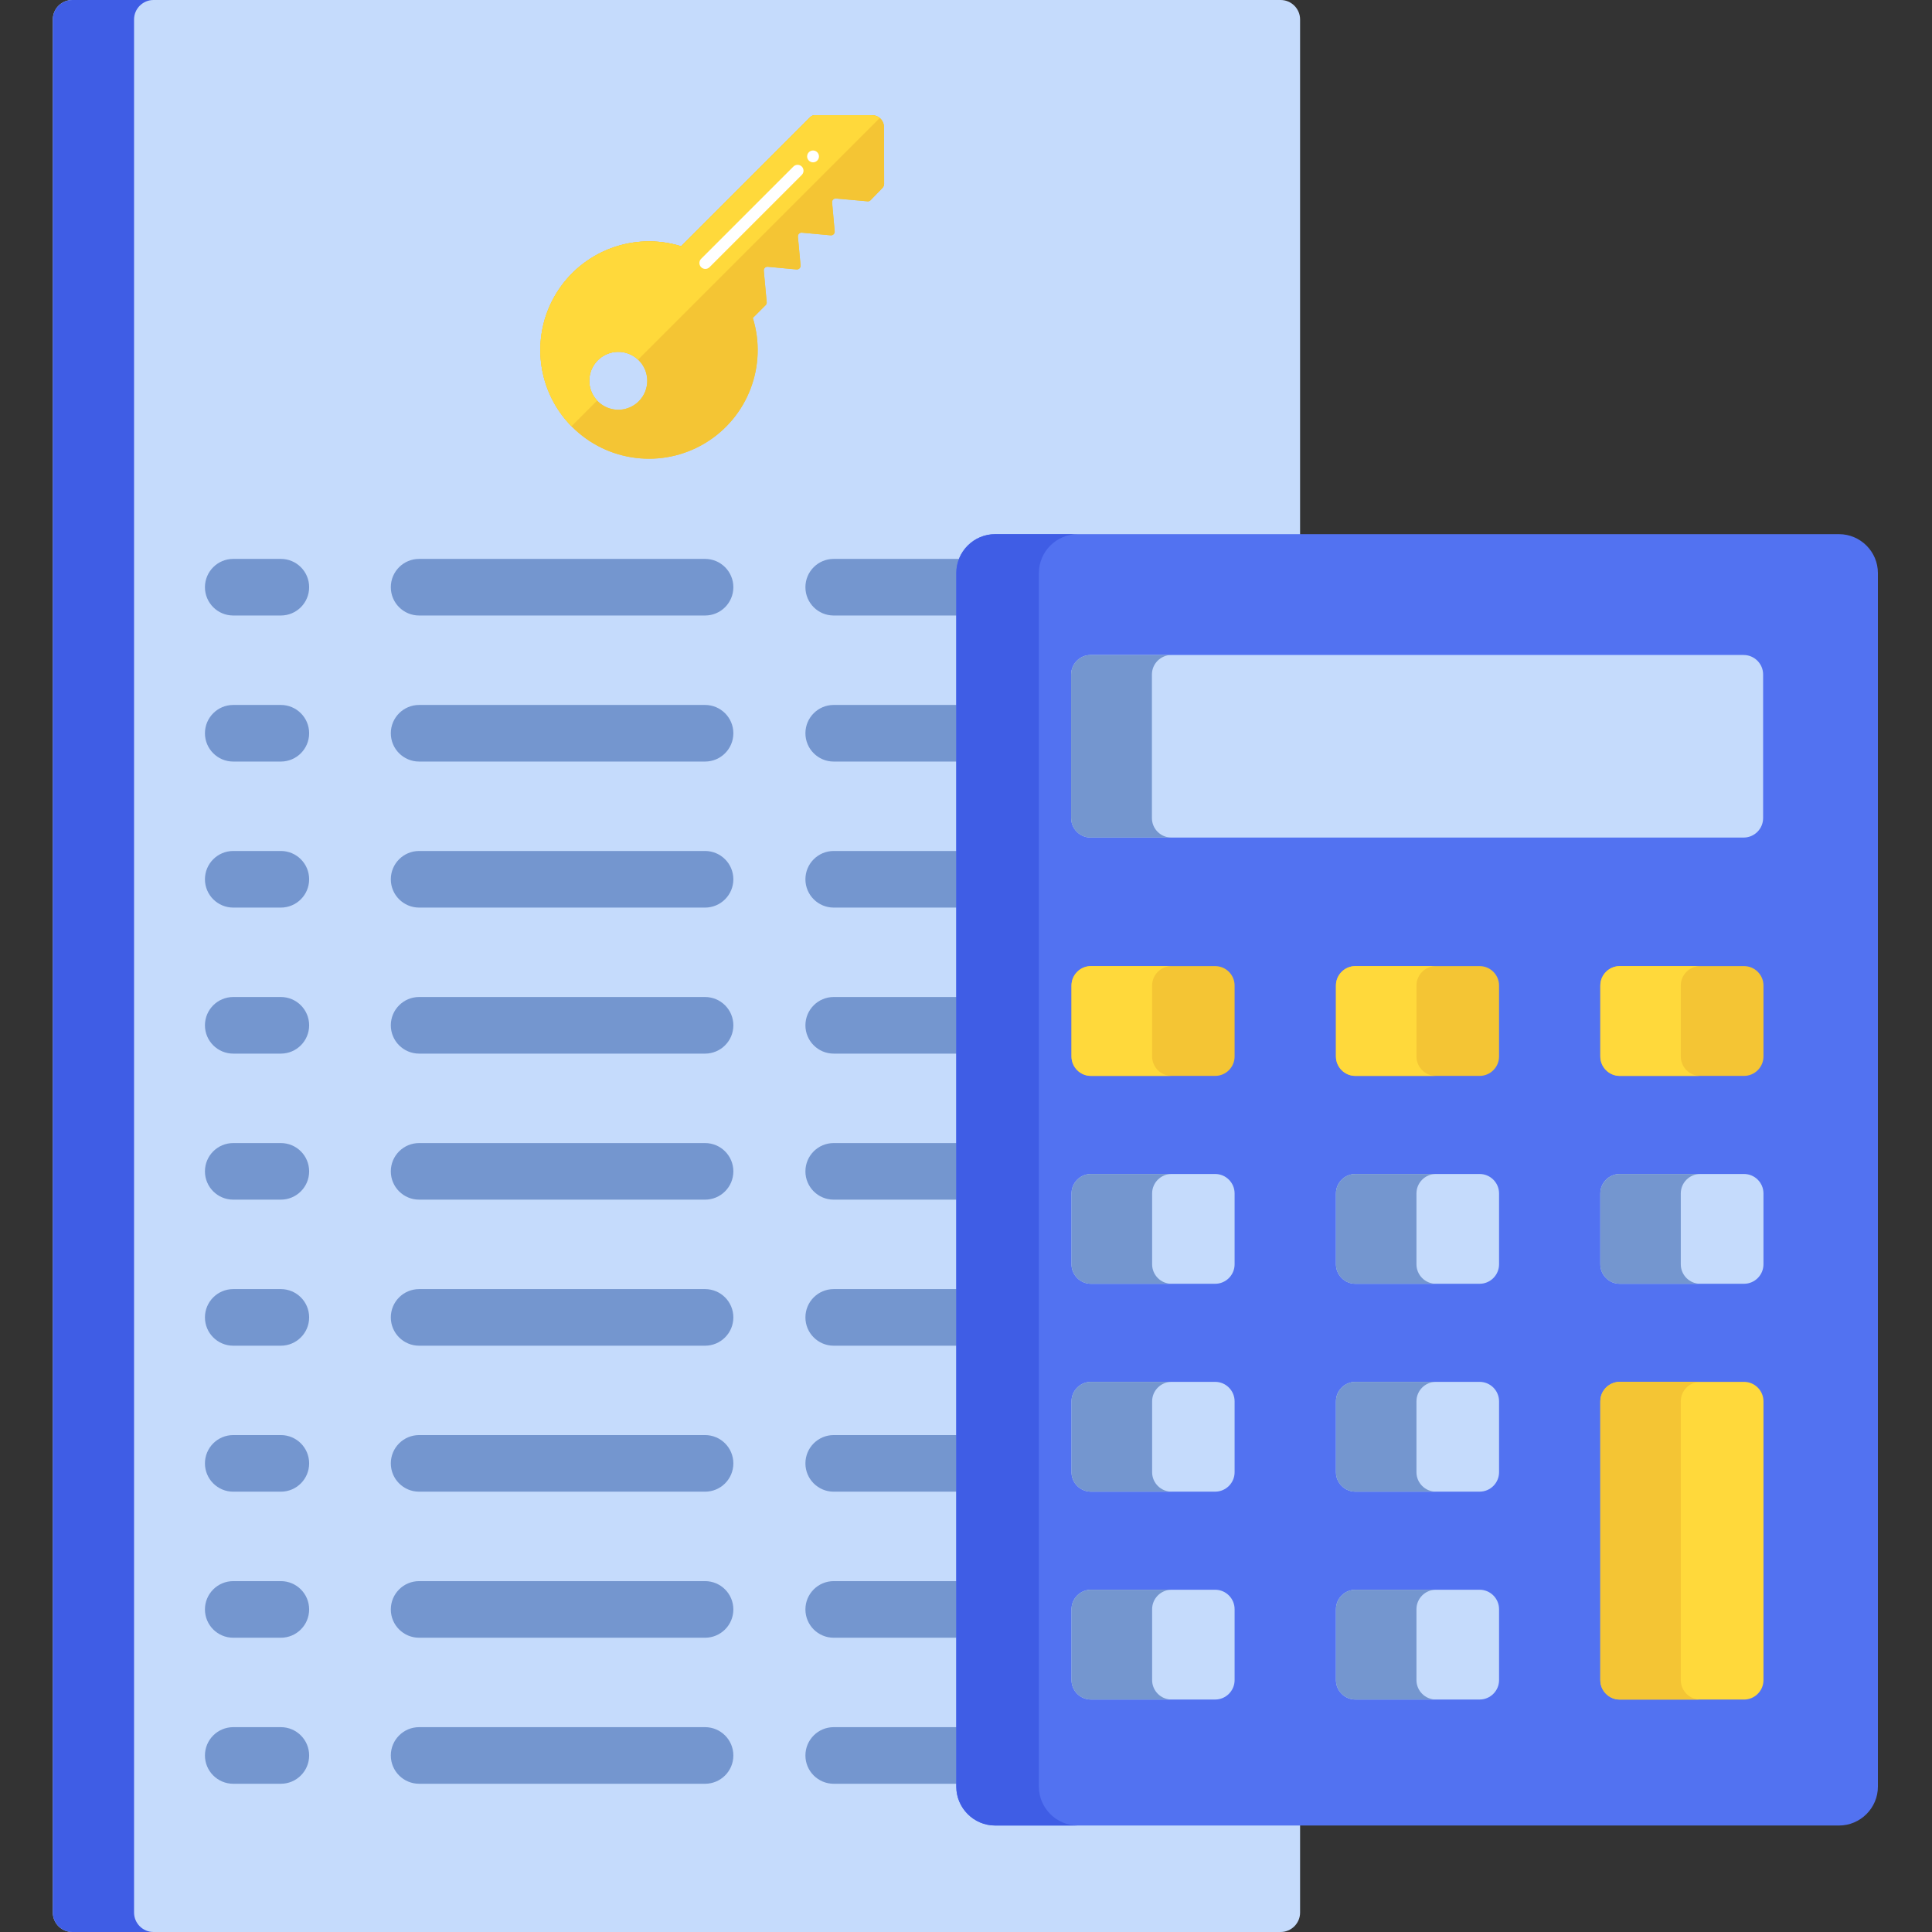 <svg width="77" height="77" viewBox="0 0 77 77" fill="none" xmlns="http://www.w3.org/2000/svg">
<rect x="0" y="0" width="77" height="77" fill="#333333" stroke="none"/>
<g clip-path="url(#clip0)">
<path d="M39.663 72.606C38.892 72.606 38.264 71.978 38.264 71.206V22.839C38.264 22.067 38.892 21.44 39.663 21.44H51.815V0.775C51.815 0.348 51.467 0 51.04 0H2.88C2.454 0 2.105 0.348 2.105 0.775V76.226C2.105 76.652 2.454 77 2.88 77H51.04C51.467 77 51.815 76.652 51.815 76.226V72.606H39.663Z" fill="#C5DBFC"/>
<path d="M5.343 76.226V0.775C5.343 0.348 5.692 0 6.118 0H2.88C2.454 0 2.105 0.348 2.105 0.775V76.226C2.105 76.652 2.454 77 2.88 77H6.118C5.692 77 5.343 76.652 5.343 76.226Z" fill="#3F5DE5"/>
<path d="M28.1 24.531H16.704C16.081 24.531 15.576 24.027 15.576 23.403C15.576 22.78 16.081 22.275 16.704 22.275H28.1C28.723 22.275 29.228 22.78 29.228 23.403C29.228 24.027 28.723 24.531 28.1 24.531Z" fill="#7496CF"/>
<path d="M28.1 30.352H16.704C16.081 30.352 15.576 29.847 15.576 29.224C15.576 28.601 16.081 28.096 16.704 28.096H28.1C28.723 28.096 29.228 28.601 29.228 29.224C29.228 29.847 28.723 30.352 28.1 30.352Z" fill="#7496CF"/>
<path d="M28.1 36.172H16.704C16.081 36.172 15.576 35.667 15.576 35.044C15.576 34.421 16.081 33.916 16.704 33.916H28.1C28.723 33.916 29.228 34.421 29.228 35.044C29.228 35.667 28.723 36.172 28.1 36.172Z" fill="#7496CF"/>
<path d="M28.1 41.992H16.704C16.081 41.992 15.576 41.487 15.576 40.864C15.576 40.241 16.081 39.736 16.704 39.736H28.1C28.723 39.736 29.228 40.241 29.228 40.864C29.228 41.487 28.723 41.992 28.1 41.992Z" fill="#7496CF"/>
<path d="M28.1 47.812H16.704C16.081 47.812 15.576 47.308 15.576 46.685C15.576 46.061 16.081 45.557 16.704 45.557H28.1C28.723 45.557 29.228 46.061 29.228 46.685C29.228 47.307 28.723 47.812 28.1 47.812Z" fill="#7496CF"/>
<path d="M28.1 53.633H16.704C16.081 53.633 15.576 53.128 15.576 52.505C15.576 51.882 16.081 51.377 16.704 51.377H28.1C28.723 51.377 29.228 51.882 29.228 52.505C29.228 53.128 28.723 53.633 28.1 53.633Z" fill="#7496CF"/>
<path d="M28.1 59.451H16.704C16.081 59.451 15.576 58.947 15.576 58.323C15.576 57.7 16.081 57.195 16.704 57.195H28.1C28.723 57.195 29.228 57.7 29.228 58.323C29.228 58.947 28.723 59.451 28.1 59.451Z" fill="#7496CF"/>
<path d="M28.1 65.272H16.704C16.081 65.272 15.576 64.767 15.576 64.144C15.576 63.521 16.081 63.016 16.704 63.016H28.1C28.723 63.016 29.228 63.521 29.228 64.144C29.228 64.767 28.723 65.272 28.1 65.272Z" fill="#7496CF"/>
<path d="M28.1 71.092H16.704C16.081 71.092 15.576 70.587 15.576 69.964C15.576 69.341 16.081 68.836 16.704 68.836H28.1C28.723 68.836 29.228 69.341 29.228 69.964C29.228 70.587 28.723 71.092 28.1 71.092Z" fill="#7496CF"/>
<path d="M11.193 24.531H9.296C8.673 24.531 8.168 24.027 8.168 23.403C8.168 22.78 8.673 22.275 9.296 22.275H11.193C11.817 22.275 12.321 22.78 12.321 23.403C12.321 24.027 11.816 24.531 11.193 24.531Z" fill="#7496CF"/>
<path d="M11.193 30.352H9.296C8.673 30.352 8.168 29.847 8.168 29.224C8.168 28.601 8.673 28.096 9.296 28.096H11.193C11.817 28.096 12.321 28.601 12.321 29.224C12.321 29.847 11.816 30.352 11.193 30.352Z" fill="#7496CF"/>
<path d="M11.193 36.172H9.296C8.673 36.172 8.168 35.667 8.168 35.044C8.168 34.421 8.673 33.916 9.296 33.916H11.193C11.817 33.916 12.321 34.421 12.321 35.044C12.321 35.667 11.816 36.172 11.193 36.172Z" fill="#7496CF"/>
<path d="M11.193 41.992H9.296C8.673 41.992 8.168 41.487 8.168 40.864C8.168 40.241 8.673 39.736 9.296 39.736H11.193C11.817 39.736 12.321 40.241 12.321 40.864C12.321 41.487 11.816 41.992 11.193 41.992Z" fill="#7496CF"/>
<path d="M11.193 47.812H9.296C8.673 47.812 8.168 47.308 8.168 46.685C8.168 46.061 8.673 45.557 9.296 45.557H11.193C11.817 45.557 12.321 46.061 12.321 46.685C12.321 47.307 11.816 47.812 11.193 47.812Z" fill="#7496CF"/>
<path d="M11.193 53.633H9.296C8.673 53.633 8.168 53.128 8.168 52.505C8.168 51.882 8.673 51.377 9.296 51.377H11.193C11.817 51.377 12.321 51.882 12.321 52.505C12.321 53.128 11.816 53.633 11.193 53.633Z" fill="#7496CF"/>
<path d="M11.193 59.451H9.296C8.673 59.451 8.168 58.947 8.168 58.323C8.168 57.7 8.673 57.195 9.296 57.195H11.193C11.817 57.195 12.321 57.7 12.321 58.323C12.321 58.947 11.816 59.451 11.193 59.451Z" fill="#7496CF"/>
<path d="M11.193 65.272H9.296C8.673 65.272 8.168 64.767 8.168 64.144C8.168 63.521 8.673 63.016 9.296 63.016H11.193C11.817 63.016 12.321 63.521 12.321 64.144C12.321 64.767 11.816 65.272 11.193 65.272Z" fill="#7496CF"/>
<path d="M11.193 71.092H9.296C8.673 71.092 8.168 70.587 8.168 69.964C8.168 69.341 8.673 68.836 9.296 68.836H11.193C11.817 68.836 12.321 69.341 12.321 69.964C12.321 70.587 11.816 71.092 11.193 71.092Z" fill="#7496CF"/>
<path d="M38.264 22.838C38.264 22.637 38.307 22.448 38.383 22.275H33.227C32.604 22.275 32.1 22.78 32.1 23.403C32.1 24.027 32.604 24.531 33.227 24.531H38.264V22.838Z" fill="#7496CF"/>
<path d="M38.264 28.096H33.227C32.605 28.096 32.1 28.601 32.1 29.224C32.1 29.847 32.605 30.352 33.227 30.352H38.264V28.096Z" fill="#7496CF"/>
<path d="M38.264 33.916H33.227C32.605 33.916 32.1 34.421 32.1 35.044C32.1 35.667 32.605 36.172 33.227 36.172H38.264V33.916Z" fill="#7496CF"/>
<path d="M38.264 39.736H33.227C32.605 39.736 32.1 40.241 32.1 40.864C32.1 41.487 32.605 41.992 33.227 41.992H38.264V39.736Z" fill="#7496CF"/>
<path d="M38.264 45.557H33.227C32.605 45.557 32.1 46.061 32.1 46.685C32.1 47.308 32.605 47.812 33.227 47.812H38.264V45.557Z" fill="#7496CF"/>
<path d="M38.264 51.377H33.227C32.605 51.377 32.1 51.882 32.1 52.505C32.1 53.128 32.605 53.633 33.227 53.633H38.264V51.377Z" fill="#7496CF"/>
<path d="M38.264 57.195H33.227C32.605 57.195 32.1 57.7 32.1 58.323C32.1 58.947 32.605 59.451 33.227 59.451H38.264V57.195Z" fill="#7496CF"/>
<path d="M38.264 63.016H33.227C32.605 63.016 32.1 63.521 32.1 64.144C32.1 64.767 32.605 65.272 33.227 65.272H38.264V63.016Z" fill="#7496CF"/>
<path d="M38.264 68.836H33.227C32.605 68.836 32.1 69.341 32.1 69.964C32.1 70.587 32.605 71.092 33.227 71.092H38.264V68.836Z" fill="#7496CF"/>
<path d="M74.844 71.206C74.844 72.058 74.147 72.756 73.295 72.756H39.662C38.81 72.756 38.113 72.058 38.113 71.206V22.838C38.113 21.986 38.81 21.289 39.662 21.289H73.295C74.147 21.289 74.844 21.986 74.844 22.838V71.206Z" fill="#5272F1"/>
<path d="M41.405 71.206V22.838C41.405 21.986 42.103 21.289 42.955 21.289H39.662C38.81 21.289 38.113 21.986 38.113 22.838V71.206C38.113 72.058 38.81 72.756 39.662 72.756H42.955C42.103 72.756 41.405 72.058 41.405 71.206Z" fill="#3F5DE5"/>
<path d="M70.269 32.606C70.269 33.033 69.92 33.381 69.494 33.381H43.466C43.04 33.381 42.691 33.033 42.691 32.606V26.88C42.691 26.454 43.04 26.105 43.466 26.105H69.494C69.92 26.105 70.269 26.454 70.269 26.88V32.606Z" fill="#C5DBFC"/>
<path d="M45.91 32.606V26.88C45.91 26.454 46.26 26.105 46.685 26.105H43.464C43.038 26.105 42.69 26.454 42.69 26.88V32.606C42.69 33.033 43.038 33.381 43.464 33.381H46.685C46.26 33.381 45.91 33.033 45.91 32.606Z" fill="#7496CF"/>
<path d="M49.205 42.106C49.205 42.532 48.857 42.88 48.431 42.88H43.479C43.053 42.88 42.705 42.532 42.705 42.106V39.278C42.705 38.852 43.053 38.504 43.479 38.504H48.431C48.857 38.504 49.205 38.852 49.205 39.278V42.106Z" fill="#F4C534"/>
<path d="M45.918 42.106V39.278C45.918 38.852 46.267 38.504 46.693 38.504H43.48C43.053 38.504 42.705 38.852 42.705 39.278V42.106C42.705 42.532 43.053 42.88 43.48 42.88H46.693C46.267 42.88 45.918 42.532 45.918 42.106Z" fill="#FFD93B"/>
<path d="M59.745 42.106C59.745 42.532 59.397 42.88 58.97 42.88H54.018C53.593 42.88 53.244 42.532 53.244 42.106V39.278C53.244 38.852 53.593 38.504 54.018 38.504H58.97C59.397 38.504 59.745 38.852 59.745 39.278V42.106Z" fill="#F4C534"/>
<path d="M56.453 42.106V39.278C56.453 38.852 56.802 38.504 57.228 38.504H54.018C53.593 38.504 53.244 38.852 53.244 39.278V42.106C53.244 42.532 53.593 42.88 54.018 42.88H57.228C56.802 42.88 56.453 42.532 56.453 42.106Z" fill="#FFD93B"/>
<path d="M70.283 42.106C70.283 42.532 69.934 42.88 69.508 42.88H64.556C64.13 42.88 63.781 42.532 63.781 42.106V39.278C63.781 38.852 64.13 38.504 64.556 38.504H69.508C69.934 38.504 70.283 38.852 70.283 39.278V42.106Z" fill="#F4C534"/>
<path d="M66.988 42.106V39.278C66.988 38.852 67.337 38.504 67.763 38.504H64.556C64.13 38.504 63.781 38.852 63.781 39.278V42.106C63.781 42.532 64.13 42.88 64.556 42.88H67.763C67.337 42.88 66.988 42.532 66.988 42.106Z" fill="#FFD93B"/>
<path d="M49.205 50.39C49.205 50.816 48.857 51.165 48.431 51.165H43.479C43.053 51.165 42.705 50.816 42.705 50.39V47.563C42.705 47.137 43.053 46.789 43.479 46.789H48.431C48.857 46.789 49.205 47.137 49.205 47.563V50.39Z" fill="#C5DBFC"/>
<path d="M45.918 50.39V47.563C45.918 47.137 46.267 46.789 46.693 46.789H43.48C43.053 46.789 42.705 47.137 42.705 47.563V50.39C42.705 50.817 43.053 51.165 43.48 51.165H46.693C46.267 51.165 45.918 50.816 45.918 50.39Z" fill="#7496CF"/>
<path d="M59.745 50.39C59.745 50.816 59.397 51.165 58.97 51.165H54.018C53.593 51.165 53.244 50.816 53.244 50.39V47.563C53.244 47.137 53.593 46.789 54.018 46.789H58.97C59.397 46.789 59.745 47.137 59.745 47.563V50.39Z" fill="#C5DBFC"/>
<path d="M56.453 50.39V47.563C56.453 47.137 56.802 46.789 57.228 46.789H54.018C53.593 46.789 53.244 47.137 53.244 47.563V50.39C53.244 50.817 53.593 51.165 54.018 51.165H57.228C56.802 51.165 56.453 50.816 56.453 50.39Z" fill="#7496CF"/>
<path d="M70.283 50.39C70.283 50.816 69.934 51.165 69.508 51.165H64.556C64.13 51.165 63.781 50.816 63.781 50.39V47.563C63.781 47.137 64.13 46.789 64.556 46.789H69.508C69.934 46.789 70.283 47.137 70.283 47.563V50.39Z" fill="#C5DBFC"/>
<path d="M66.988 50.39V47.563C66.988 47.137 67.337 46.789 67.763 46.789H64.556C64.13 46.789 63.781 47.137 63.781 47.563V50.39C63.781 50.817 64.13 51.165 64.556 51.165H67.763C67.337 51.165 66.988 50.816 66.988 50.39Z" fill="#7496CF"/>
<path d="M49.205 58.676C49.205 59.102 48.857 59.45 48.431 59.45H43.479C43.053 59.45 42.705 59.102 42.705 58.676V55.849C42.705 55.423 43.053 55.074 43.479 55.074H48.431C48.857 55.074 49.205 55.423 49.205 55.849V58.676Z" fill="#C5DBFC"/>
<path d="M45.918 58.676V55.849C45.918 55.423 46.267 55.074 46.693 55.074H43.48C43.053 55.074 42.705 55.423 42.705 55.849V58.676C42.705 59.102 43.053 59.45 43.48 59.45H46.693C46.267 59.45 45.918 59.102 45.918 58.676Z" fill="#7496CF"/>
<path d="M59.745 58.676C59.745 59.102 59.397 59.45 58.97 59.45H54.018C53.593 59.45 53.244 59.102 53.244 58.676V55.849C53.244 55.423 53.593 55.074 54.018 55.074H58.97C59.397 55.074 59.745 55.423 59.745 55.849V58.676Z" fill="#C5DBFC"/>
<path d="M56.453 58.676V55.849C56.453 55.423 56.802 55.074 57.228 55.074H54.018C53.593 55.074 53.244 55.423 53.244 55.849V58.676C53.244 59.102 53.593 59.45 54.018 59.45H57.228C56.802 59.45 56.453 59.102 56.453 58.676Z" fill="#7496CF"/>
<path d="M49.205 66.961C49.205 67.387 48.857 67.735 48.431 67.735H43.479C43.053 67.735 42.705 67.387 42.705 66.961V64.134C42.705 63.708 43.053 63.359 43.479 63.359H48.431C48.857 63.359 49.205 63.708 49.205 64.134V66.961Z" fill="#C5DBFC"/>
<path d="M45.918 66.961V64.134C45.918 63.708 46.267 63.359 46.693 63.359H43.48C43.053 63.359 42.705 63.708 42.705 64.134V66.961C42.705 67.387 43.053 67.735 43.48 67.735H46.693C46.267 67.735 45.918 67.387 45.918 66.961Z" fill="#7496CF"/>
<path d="M59.745 66.961C59.745 67.387 59.397 67.735 58.97 67.735H54.018C53.593 67.735 53.244 67.387 53.244 66.961V64.134C53.244 63.708 53.593 63.359 54.018 63.359H58.97C59.397 63.359 59.745 63.708 59.745 64.134V66.961Z" fill="#C5DBFC"/>
<path d="M56.453 66.961V64.134C56.453 63.708 56.802 63.359 57.228 63.359H54.018C53.593 63.359 53.244 63.708 53.244 64.134V66.961C53.244 67.387 53.593 67.735 54.018 67.735H57.228C56.802 67.735 56.453 67.387 56.453 66.961Z" fill="#7496CF"/>
<path d="M64.556 55.074C64.13 55.074 63.781 55.423 63.781 55.849V66.962C63.781 67.388 64.13 67.736 64.556 67.736H69.508C69.934 67.736 70.283 67.388 70.283 66.962V55.849C70.283 55.423 69.934 55.074 69.508 55.074H64.556Z" fill="#FFD93B"/>
<path d="M66.988 66.962V55.849C66.988 55.423 67.337 55.074 67.763 55.074H64.556C64.13 55.074 63.781 55.423 63.781 55.849V66.962C63.781 67.388 64.13 67.736 64.556 67.736H67.763C67.337 67.736 66.988 67.388 66.988 66.962Z" fill="#F4C534"/>
<g clip-path="url(#clip1)">
<path d="M35.233 5.069C35.234 4.942 35.185 4.821 35.096 4.731C35.006 4.641 34.885 4.591 34.758 4.592L32.443 4.59C32.378 4.602 32.319 4.635 32.275 4.684L27.146 9.813C25.244 9.225 23.186 10.01 22.157 11.715C21.129 13.42 21.396 15.606 22.804 17.014C24.212 18.422 26.398 18.688 28.103 17.66C29.808 16.632 30.592 14.574 30.004 12.672L30.514 12.162C30.544 12.131 30.56 12.089 30.557 12.046L30.441 10.791C30.437 10.748 30.453 10.705 30.483 10.675C30.514 10.644 30.556 10.629 30.599 10.632L31.749 10.739C31.791 10.742 31.834 10.726 31.864 10.696C31.894 10.665 31.91 10.623 31.907 10.581L31.8 9.431C31.797 9.388 31.812 9.346 31.843 9.315C31.873 9.285 31.916 9.269 31.959 9.273L33.108 9.379C33.151 9.382 33.193 9.367 33.224 9.336C33.254 9.306 33.27 9.264 33.266 9.221L33.163 8.067C33.159 8.024 33.174 7.983 33.204 7.953C33.234 7.923 33.276 7.907 33.318 7.911L34.581 8.024C34.623 8.028 34.665 8.012 34.694 7.982L35.171 7.491C35.214 7.446 35.237 7.387 35.237 7.326L35.233 5.069ZM25.458 15.993C25.128 16.323 24.631 16.422 24.2 16.243C23.768 16.064 23.486 15.643 23.486 15.176C23.486 14.709 23.768 14.288 24.2 14.109C24.631 13.93 25.128 14.029 25.458 14.36C25.909 14.811 25.909 15.542 25.458 15.993Z" fill="#F4C534"/>
<path d="M35.233 5.069C35.234 4.942 35.185 4.821 35.096 4.731C35.006 4.641 34.885 4.591 34.758 4.592L32.443 4.59C32.378 4.602 32.319 4.635 32.275 4.684L27.146 9.813C25.244 9.225 23.186 10.01 22.157 11.715C21.129 13.42 21.396 15.606 22.804 17.014C24.212 18.422 26.398 18.688 28.103 17.66C29.808 16.632 30.592 14.574 30.004 12.672L30.514 12.162C30.544 12.131 30.56 12.089 30.557 12.046L30.441 10.791C30.437 10.748 30.453 10.705 30.483 10.675C30.514 10.644 30.556 10.629 30.599 10.632L31.749 10.739C31.791 10.742 31.834 10.726 31.864 10.696C31.894 10.665 31.91 10.623 31.907 10.581L31.8 9.431C31.797 9.388 31.812 9.346 31.843 9.315C31.873 9.285 31.916 9.269 31.959 9.273L33.108 9.379C33.151 9.382 33.193 9.367 33.224 9.336C33.254 9.306 33.27 9.264 33.266 9.221L33.163 8.067C33.159 8.024 33.174 7.983 33.204 7.953C33.234 7.923 33.276 7.907 33.318 7.911L34.581 8.024C34.623 8.028 34.665 8.012 34.694 7.982L35.171 7.491C35.214 7.446 35.237 7.387 35.237 7.326L35.233 5.069ZM25.458 15.993C25.128 16.323 24.631 16.422 24.2 16.243C23.768 16.064 23.486 15.643 23.486 15.176C23.486 14.709 23.768 14.288 24.2 14.109C24.631 13.93 25.128 14.029 25.458 14.36C25.909 14.811 25.909 15.542 25.458 15.993Z" fill="#F4C534"/>
<path d="M35.064 4.701L25.429 14.336C24.976 13.908 24.265 13.918 23.824 14.359C23.383 14.8 23.373 15.511 23.8 15.964L22.776 16.989C22.67 16.88 22.568 16.765 22.469 16.642C21.291 15.154 21.218 13.071 22.291 11.505C23.364 9.938 25.331 9.253 27.145 9.813L32.274 4.684C32.318 4.635 32.377 4.602 32.442 4.59L34.758 4.592C34.869 4.591 34.978 4.63 35.064 4.701Z" fill="#FFD93B"/>
<path d="M28.111 10.718C28.016 10.718 27.93 10.661 27.893 10.572C27.856 10.484 27.877 10.383 27.944 10.315L31.619 6.64C31.678 6.579 31.766 6.554 31.849 6.576C31.931 6.598 31.995 6.662 32.017 6.744C32.039 6.827 32.014 6.914 31.953 6.974L28.278 10.649C28.234 10.693 28.174 10.718 28.111 10.718Z" fill="white"/>
<path d="M32.64 6.234C32.64 6.104 32.534 5.998 32.404 5.998C32.274 5.998 32.168 6.104 32.168 6.234C32.168 6.364 32.274 6.47 32.404 6.47C32.534 6.47 32.64 6.364 32.64 6.234Z" fill="white"/>
</g>
</g>
<defs>
<clipPath id="clip0">
<rect width="77" height="77" fill="white"/>
</clipPath>
<clipPath id="clip1">
<rect width="13.703" height="13.703" fill="white" transform="translate(21.533 4.568)"/>
</clipPath>
</defs>
</svg>
